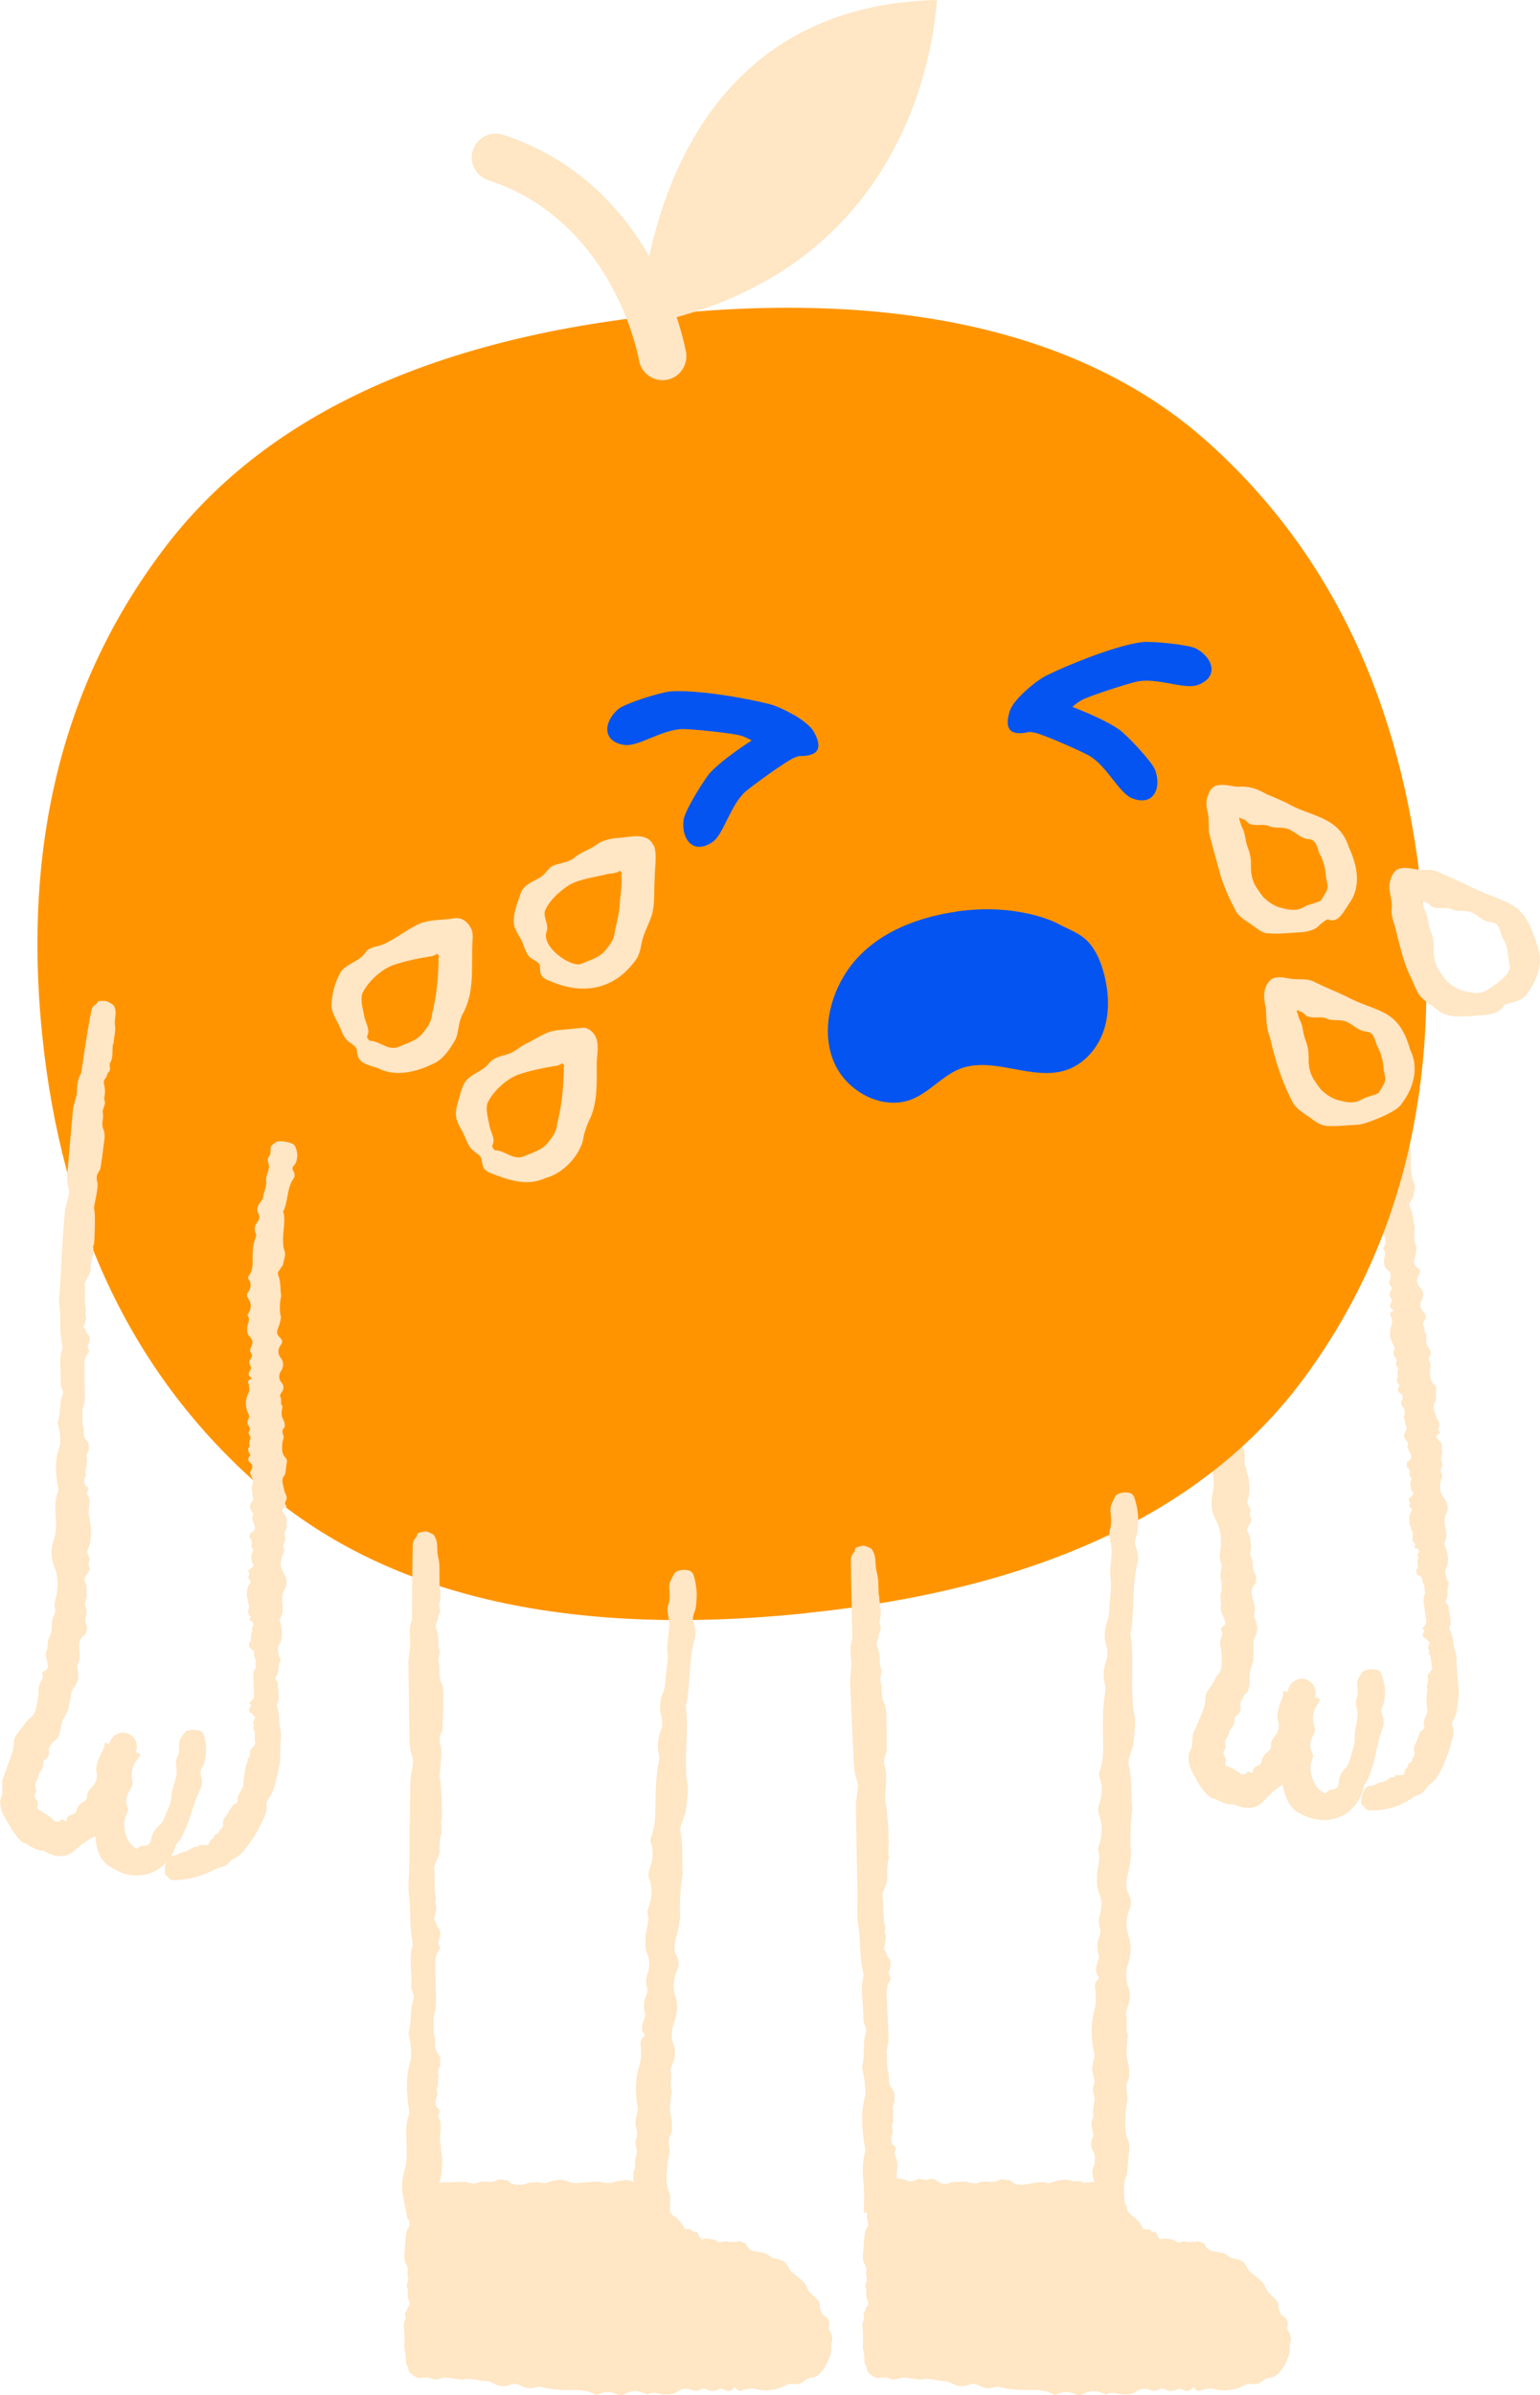 <?xml version="1.0" encoding="UTF-8"?>
<svg id="illuer_blå_bg" xmlns="http://www.w3.org/2000/svg" viewBox="0 0 174.4 271.03">
  <defs>
    <style>
      .cls-1 {
        fill: #ff9400;
      }

      .cls-2 {
        fill: #0354f0;
      }

      .cls-3 {
        fill: #ffe6c4;
      }
    </style>
  </defs>
  <path class="cls-3" d="M138.58,112.53c-.08.76.22,1.49-.12,2.2-.15.33.23.73-.08,1.07-.19.21-.1.48-.27.71-.22.3-.18.54-.04.91.05.22.12.36.13.81,0,.36-.09.54.08.93.15.34-.23.87-.11,1.23.23.73-.15,1.24.34,2.04.27.7.1,1.37.13,1.96-.02.76-.05,1.52-.1,2.28-.01.18-.11.36-.2.53-.19.37-.14.71,0,1.09.26.7-.2,2.77-.05,3.08.19.43.41,3.67.36,3.94-.04.18-.14.34.01.47-.16.29.15.7-.06.95-.08.59-.13.8-.06,1.5.06.66-.75,1.41-.43,2.01.07,1.32.17,2.14.28,2.33.19.33-.11.5.09.83.26.45-.26,1.4-.02,1.5.25.11.18.4.4.57.46.35.4.87.19,1.37-.11.26.34.5.18.73-.3.41-.41.85-.36,1.34l.35,3.13c.07.66.17,1.34-.08,1.98.14,1,.11,1.49.24,1.89.31.47,0,.99.4,1.41.56.57.46.44.52,1.36-.14.18-.27.71-.05.85-.1.49.03.92,0,.96-.33.79.26.59-.14,1.41.08.42.01.66.39.82.19.08.23.26.13.47-.1.2-.03.35.09.53.53.71-.04,1.7.44,2.44-.05.47.25.91.27,1.38.03.76.16,1.51-.15,2.26-.08.2.08.57.23.78.26.37-.13.74.1,1.09.27.41-.07.7-.23,1.02-.12.26-.23.5-.03.79.28.41.22.91.31,1.37.09.48-.25.97.02,1.38.37.54,0,1.31.44,1.85.3.37,0,.66.12,1.05-.51.43-.57.96-.43,1.57.15.64.44,1.26.21,1.98-.07.22.15.55.22.83.07.28.15.58.14.87-.02.6-.52,1.09-.44,1.71.08.58-.05,1.01,0,1.6.04.4-.33,1.11-.38,1.51-.1.46-.03.92-.05,1.36-.06.45-.14.88-.58,1.22-.2.42-.55.88-.46,1.23.09.5-.06.87-.46,1.15-.07.05-.18.12-.18.19-.04.54-.07,1.04-.56,1.39-.07.42-.22.78-.46,1.12-.25.35.16.81-.12,1.13-.1.13-.14.27-.14.41.02.13.08.26.15.38.06.13.11.23.13.33.02.1-.03.22-.04.31-.04.14-.09.33.03.38.32.17.49.18.77.32.1.08.3.16.47.28.18.13.29.17.46.35.11.06.22.06.34.06.11-.05.2-.13.32-.15.1-.33.28-.17.58-.04.16.08.17-.06.12-.27.06-.28.25-.45.48-.51.22-.1.45-.2.48-.36.05-.22.1-.47.21-.67.11-.2.26-.38.5-.55.19-.13.42-.39.39-.61-.05-.49.13-.79.42-1.16.4-.48.59-1.09.37-1.75-.18-.53,0-1.05.11-1.57.14-.61.57-1.16.47-1.83l4.09.85c.01.06.02.12.04.18.02.07-.03.18-.08.25-.62.83-.86,1.79-.48,2.81.08.22.03.56-.09.77-.42.73-.57,1.5-.16,2.25.08.14.1.35.03.49-.52,1.13-.11,2.34.29,3,.15.28.31.43.43.55.13.11.25.22.48.35.12.05.27.13.37.01.25-.3.31-.29.83-.37.32-.06.54-.36.55-.74.01-.64.26-1.13.75-1.66.23-.24.42-.57.49-.9.19-.85.63-1.69.57-2.61-.06-.93.37-1.78.32-2.72-.03-.55-.33-1.08-.11-1.63.22-.55.12-1.08.07-1.63-.05-.49.28-.88.51-1.29.25-.44,1.64-.57,2.01-.19.02.02.23.24.18.3.11.18.49,1.26.43,2.15-.03.49-.01.98-.24,1.43-.19.37-.21.72-.05,1.11.2.46.22.99.04,1.44-.59,1.49-.73,3.06-1.22,4.6-.15.48-.34.95-.57,1.41-.08.18-.28.33-.31.5-.19,1.02-.71,2.05-1.65,2.87-.95.85-2.46,1.19-3.69.97-.78-.11-1.28-.36-2.02-.73-.62-.32-1.03-.83-1.3-1.4-.29-.57-.45-1.21-.59-1.95.07-.43.07-.87.17-1.27.07-.32.08-.6-.03-.9-.48-1.38-.29-2.83-.3-4.22.4-1.62.8-3.81.76-4.06l.04-.12.05-.15c.25-.83,1.12-1.3,1.95-1.05.79.24,1.26,1.05,1.08,1.84-.1.45-.24.89-.4,1.32-.14.37-.32.72-.48,1.08-.19.48-.24.96-.09,1.45.17.51.05,1-.3,1.41-.65.71-.97,1.48-1.05,2.47-.05.99-.65,1.83-1.51,2.43-.83.49-1.38,1.11-2.16,1.9-.55.61-1.54.77-2.36.55-.41-.05-.8-.37-1.1-.32-.37.05-.82-.13-1.23-.28-.41-.15-.75-.41-.85-.38-.2.04-.51-.22-.67-.4-.5-.47-.86-1-1.18-1.59-.15-.31-.37-.6-.5-.9-.15-.3-.31-.63-.36-.94-.12-.52-.15-1.13.04-1.49.47-.78.11-1.58.47-2.28.29-.57.53-1.17.77-1.74.29-.67.53-1.33.52-2.07-.01-.41.25-.77.5-1.1.19-.25.29-.47.45-.71.14-.28.27-.59.36-.65.67-.59.52-1.6.52-2.46,0-.44-.16-.87-.16-1.31,0-.34.22-.68.25-1.03.02-.24-.34-.53-.03-.72.39-.24.42-.47.27-.89-.18-.49-.56-.93-.4-1.55.1-.42-.15-.85-.02-1.33.14-.52.14-1.13,0-1.65-.18-.66.25-1.28,0-1.89-.24-.62-.05-1.13,0-1.69.08-1.06-.02-2.09-.54-3.06-.52-.96-.63-2.01-.38-3.06.18-.77.14-1.5.02-2.27-.16-1.03-.38-2.08-.07-3.13.09-.31-.05-.55-.12-.82-.35-1.4-.59-2.79-.21-4.24.11-.44.01-.95-.07-1.42-.08-.46-.26-.91-.4-1.37.33-1.02-.08-2.1.26-3.12.07-.21.06-.35-.03-.54-.13-.25-.3-.52-.31-.78-.03-1.33-.54-2.65-.17-3.99-.13-.55-.3-1.09-.39-1.64-.15-.95-.16-1.92-.39-2.85-.14-.57-.17-1.09-.17-1.66,0-1.53-.13-3.07-.19-4.62-.05-1.55-.11-3.09-.1-4.63,0-.48.09-.96.18-1.43.08-.39.14-.78-.01-1.14-.31-.73-.33-1.5-.33-2.27l-.05-6.66c0-.77.32-1.48.25-2.27-.05-.63-.04-1.33.28-1.95.09-1.83.19-3.65.32-5.48.04-.58.09-1.15.15-1.73.03-.3.2-.55.44-.7.26-.25-.17-.44,1.02-.49.14-.05.91.3.99.42.54.78.15,1.34.37,2.25.15.63,0,1.41.02,2.08Z"/>
  <path class="cls-3" d="M156.8,201.56c.39-.07.55-.53,1-.42.22.04.15-.42.46-.27.19.08.25-.06.44-.01.24.05.31-.08.35-.32.05-.12.04-.22.2-.4.11-.15.23-.18.22-.45-.02-.24.46-.22.45-.46-.02-.46.44-.52.21-1.11-.11-.46.17-.71.26-1.01.18-.35.28-.76.45-1.13.04-.09.16-.15.27-.22.24-.14.25-.34.15-.58-.19-.44.53-1.47.4-1.68-.15-.25-.11-1.81-.05-2.07v.26c-.01-.15,0-.18,0-.2.04-.11.14-.21-.02-.28.15-.19-.15-.41.05-.57.08-.36.12-.49.05-.9-.07-.39.76-.88.44-1.22-.06-.79-.15-1.27-.26-1.38-.19-.19.12-.3-.07-.49-.26-.26.28-.85.04-.9-.25-.05-.18-.23-.39-.32-.45-.19-.38-.5-.16-.81.12-.16-.33-.29-.16-.43.3-.25.43-.52.39-.81l-.26-1.85c-.05-.39-.13-.79.14-1.18-.11-.59-.06-.89-.18-1.12-.29-.27.04-.59-.35-.83-.53-.32-.44-.25-.47-.79.15-.11.3-.43.08-.51.12-.3,0-.55.03-.58.36-.48-.24-.34.19-.85-.06-.25.01-.39-.36-.48-.19-.04-.22-.15-.11-.28.1-.12.05-.21-.07-.31-.49-.41.11-1.02-.34-1.44.07-.28-.21-.54-.21-.82,0-.45-.09-.9.25-1.35.09-.12-.05-.34-.19-.46-.24-.21.17-.45-.05-.65-.25-.24.1-.42.27-.62.14-.16.25-.31.07-.48-.26-.24-.18-.54-.24-.81-.07-.28.3-.59.05-.83-.34-.33.08-.77-.35-1.07-.28-.2.02-.38-.1-.6.51-.27.57-.59.42-.94-.16-.37-.47-.7-.27-1.13.06-.13-.18-.3-.27-.46-.08-.16-.19-.31-.2-.48-.03-.34.42-.67.26-1.01-.14-.32-.1-.56-.24-.88-.1-.21.09-.64.07-.86-.06-.5-.73-.86-.25-1.36-.02-.22.08-.47-.2-.64-.35-.22-.42-.47-.21-.77.04-.05.09-.13.06-.17-.24-.3-.44-.61-.16-.97-.1-.27-.12-.53-.01-.82.11-.28-.41-.5-.22-.8.15-.24.04-.44-.14-.64-.18-.2-.17-.42-.1-.66.05-.16.13-.36.04-.5-.51-.79-.64-1.61-.29-2.48.13-.33-.02-.61-.08-.95-.23-.25-.1-.44.21-.6.16-.08.04-.16-.17-.23-.44-.42.2-.84.04-1.06-.23-.3-.36-.62-.12-.98.1-.15.16-.38.04-.49-.26-.26-.25-.5-.13-.8.17-.4.14-.79-.29-1.12-.35-.27-.34-.62-.37-.96-.04-.44.32-.91-.08-1.32-.04-.04-.03-.12,0-.17.18-.32.26-.63.23-.93-.03-.37-.16-.63-.44-.95-.12-.13-.12-.36-.03-.51.31-.53.39-1.01-.05-1.51-.08-.09-.1-.24-.04-.34.52-.79.27-1.6.23-2.4-.03-.64-.04-1.27.13-1.9.05-.17.11-.33,0-.5-.27-.46-.21-.91.08-1.35.19-.28.19-.56.02-.84-.29-.47-.24-.9.07-1.34.14-.2.25-.44.25-.66,0-.57.3-1.13.16-1.71-.15-.59.22-1.13.15-1.7-.04-.34-.35-.7-.13-1.02.22-.32.14-.66.11-1.01-.03-.31.32-.52.57-.74.27-.24,1.66-.15,2.01.11.02.02.22.16.17.19.1.12.42.78.35,1.28-.04.28-.02.56-.25.8-.18.2-.2.41-.02.64.21.27.25.57.11.83-.49.84-.44,1.75-.55,2.64-.04.28-.09.55-.14.83-.02.11-.15.22-.11.31.41,1.12.13,2.25.31,3.37.05.33.04.55.22.88.29.53.06.97,0,1.73-.17.2-.23.43-.38.63-.12.17-.13.33-.04.49.42.75.35,1.55.57,2.31-.04.23-.06.48-.07.73,0,.11,0,.23,0,.34.01.12.02.24.04.35.06.45.15.79.21.85.01.28-.04.57-.09.85-.04.23-.14.45-.18.68-.06.29.05.56.36.78.32.23.39.49.21.79-.32.52-.31,1.01.12,1.47.42.46.43.95.16,1.48-.23.46-.18.9.24,1.3.31.29.27.64.1.98-.08.16-.24.38-.15.49.22.27.12.9.26.96.13.06.11.22.1.31-.02.28-.03.52.01.79.04.27.3.52.39.79.07.21.15.48,0,.67-.36.43.19.75.08,1.15-.09.33-.08.68-.05,1.02.03.4.13.78.52,1.11.21.18.18.42.15.65-.03.26,0,1.1-.09,1.24-.42.57-.03,1.14.11,1.69.07.27.31.52.36.8.04.21-.12.45-.12.67,0,.15.38.29.09.44-.37.19-.39.33-.2.57.22.28.61.53.47.92-.09.26.18.51.05.81-.13.33-.13.7-.01,1.01.16.4-.29.8-.07,1.16.21.35,0,.67-.08,1-.13.63-.08,1.25.39,1.81.47.56.54,1.18.24,1.82-.21.46-.21.9-.12,1.36.12.61.29,1.23-.06,1.87-.1.19.03.33.09.49.3.82.48,1.65.05,2.52-.13.26-.05.57.02.84s.23.53.36.8c-.36.62.01,1.25-.36,1.87-.07.13-.08.21.02.32.13.14.28.3.28.46,0,.79.47,1.55.07,2.37.12.32.28.64.35.96.13.56.12,1.14.33,1.68.13.33.15.64.15.98-.01.91.11,1.81.18,2.72l.07.84v.18s0,.14,0,.14c-.08.67-.15,1.33-.25,1.99-.04.3-.18.58-.34.86-.13.23-.24.46-.13.71.2.53.14,1.02-.02,1.51-.21.71-.36,1.43-.68,2.15-.15.36-.27.72-.45,1.08l-.58,1.07c-.28.5-.89.72-1.19,1.24-.29.39-.7.79-1.25.86-1.12.86-2.52,1.43-3.94,1.61-.45.05-.9.07-1.36.03-.24-.02-.44-.19-.54-.43-.18-.26-.39.15-.29-1.03,0-.14.36-.88.41-.96.46-.55.73-.18,1.2-.51.29-.21.69-.19.99-.34Z"/>
  <path class="cls-1" d="M91.22,182.56c-27.13,2.79-47.77-2.03-61.89-14.47-14.17-12.41-22.34-29.41-24.55-50.96-2.21-21.55,2.33-39.83,13.68-54.89,11.32-15.06,30.29-23.94,56.87-26.67,26.58-2.73,47.61,2.04,61.5,14.51,13.88,12.44,21.94,29.45,24.16,51,2.21,21.55-2.23,39.82-13.29,54.84-11.06,15-29.89,23.9-56.45,26.62"/>
  <path class="cls-3" d="M73.53,28.98c2.68-12.43,10.67-28.48,32.58-28.98-.69,8.76-5.35,29.3-29.48,35.89.4,1.2.7,2.31.92,3.28l.13.62.02.14c.21,1.41-.73,2.76-2.14,3.04-1.42.28-2.8-.6-3.15-1.98l-.03-.14-.11-.54c-1.27-5.68-5.67-15.95-16.44-19.74l-.54-.18-.13-.05c-1.33-.51-2.05-1.98-1.6-3.36.45-1.37,1.89-2.14,3.27-1.77l.13.04.66.22c7.81,2.75,12.8,8.17,15.89,13.5Z"/>
  <g>
    <path class="cls-2" d="M92.3,85.16c-.4.31-1.07.41-1.82.39-.72-.02-1.51-.15-2.22-.3-1.4-.3-2.2-.93-3.14-1.46-.34-.19-.7-.37-1.1-.51-.88-.31-5.58-.78-6.66-.78-2.34,0-5.05,2.02-6.63,1.8-2.58-.36-2.38-2.63-.71-4.06h0c.75-.64,4.78-1.89,5.83-1.99,2.85-.26,8.56.73,11.34,1.44.69.18,1.77.66,2.76,1.25.97.58,1.86,1.27,2.2,1.87.7,1.25.63,1.97.14,2.36Z"/>
    <path class="cls-2" d="M92.3,85.16c-.61.12-1.2.2-1.82.39-.18.06-.37.12-.55.2-.86.35-4.7,3.12-5.51,3.83-1.75,1.55-2.45,4.86-3.77,5.73-2.17,1.45-3.53-.39-3.23-2.57h0c.13-.98,2.33-4.58,3.05-5.35,1.01-1.07,2.8-2.39,4.65-3.6,1.76-1.15,3.56-2.19,4.8-2.84.01,0,.02,0,.03-.02.97.58,1.86,1.27,2.2,1.87.7,1.25.63,1.97.14,2.36Z"/>
  </g>
  <g>
    <path class="cls-2" d="M114.7,82.82c.45.22,1.13.18,1.86,0,.7-.17,1.45-.46,2.11-.75,1.31-.58,1.96-1.37,2.77-2.08.29-.26.6-.5.97-.72.79-.48,5.3-1.92,6.35-2.14,2.28-.49,5.36.93,6.86.39,2.45-.88,1.78-3.07-.15-4.12h0c-.87-.47-5.07-.86-6.12-.74-2.84.34-8.22,2.49-10.8,3.76-.64.31-1.6,1.01-2.44,1.79-.83.77-1.56,1.62-1.76,2.28-.42,1.37-.21,2.05.35,2.33Z"/>
    <path class="cls-2" d="M114.7,82.82c.62,0,1.21-.05,1.86,0,.19.02.38.04.58.08.92.16,5.24,2.08,6.18,2.6,2.03,1.15,3.4,4.25,4.88,4.83,2.42.96,3.37-1.11,2.62-3.18h0c-.33-.93-3.22-4-4.09-4.6-1.21-.84-3.24-1.76-5.29-2.56-1.96-.76-3.94-1.41-5.28-1.78-.01,0-.02,0-.04,0-.83.77-1.56,1.62-1.76,2.28-.42,1.37-.21,2.05.35,2.33Z"/>
  </g>
  <path class="cls-3" d="M49.77,178.77c-.04.91.29,1.76-.01,2.63-.14.4.26.85-.03,1.27-.18.26-.09.58-.24.85-.21.36-.16.65,0,1.08.05.26.14.42.15.96.01.43-.07.65.11,1.11.16.4-.2,1.04-.08,1.47.24.87-.12,1.48.38,2.42.27.83.11,1.64.15,2.34-.01.91-.04,1.81-.09,2.72-.01.21-.11.43-.2.63-.19.44-.15.85,0,1.3.26.84-.24,3.3-.1,3.68.19.52.3,4.39.22,4.72-.05.21-.16.4,0,.57-.17.34.11.85-.11,1.13-.11.7-.17.95-.14,1.78.03.79-.84,1.62-.56,2.36-.02,1.57.02,2.55.11,2.78.17.4-.15.58.02.99.23.55-.36,1.64-.13,1.78.25.15.15.49.35.71.42.46.33,1.06.08,1.64-.13.3.3.63.12.88-.33.45-.48.97-.47,1.55l.07,3.74c0,.79.04,1.6-.26,2.33.05,1.19-.03,1.77.07,2.26.27.59-.1,1.17.27,1.71.5.74.41.58.38,1.66-.16.2-.34.81-.14.99-.15.57-.06,1.09-.08,1.14-.41.89.2.72-.28,1.65.04.51-.05.78.31,1.02.18.12.21.33.08.57-.12.23-.07.41.04.63.45.9-.21,2.01.19,2.93-.1.55.15,1.11.13,1.66-.04.9,0,1.8-.39,2.65-.1.22.02.68.14.95.1.2.06.4.02.58l-1.95-1.97c.24.06.47.14.72.03.51-.24.82.13,1.18.32.29.15.57.28.94.11.52-.24,1.1-.14,1.65-.18.58-.04,1.12.34,1.64.11.72-.32,1.51.14,2.19-.27.45-.27.76.05,1.22-.05.46.54,1.08.63,1.79.51.76-.13,1.47-.4,2.29-.16.26.07.63-.15.96-.22.32-.07.66-.15.98-.15.68,0,1.26.48,1.96.36.65-.11,1.14-.04,1.79-.15.44-.08,1.25.16,1.71.15,1.01,0,1.84-.65,2.75-.12.44,0,.92.12,1.31-.14.23-.15.46-.24.7-.27l-2.08,1.97c-.02-.28.04-.57.18-.86.05-.1.12-.23.1-.31-.17-.66-.31-1.3.05-1.95-.05-.56,0-1.09.16-1.64.16-.53-.3-1.08-.05-1.64.19-.45.13-.86,0-1.3-.13-.44-.08-.88.04-1.32.09-.31.2-.68.15-.97-.34-1.69-.29-3.32.24-4.98.2-.62.11-1.22.12-1.89-.17-.55,0-.89.33-1.15.17-.13.07-.3-.12-.49-.35-.92.38-1.62.26-2.08-.16-.65-.23-1.31.09-1.97.13-.27.23-.71.14-.96-.21-.57-.14-1.04.04-1.61.25-.75.3-1.53-.05-2.29-.28-.61-.2-1.31-.16-1.99.06-.88.5-1.72.2-2.64-.03-.09,0-.24.04-.33.48-1.19.6-2.37.14-3.61-.1-.27-.06-.71.05-.99.38-.98.53-1.93.17-2.94-.07-.19-.07-.48,0-.66.62-1.5.48-3.11.52-4.67.04-1.25.1-2.49.33-3.71.06-.33.14-.64.05-.98-.22-.9-.13-1.79.2-2.65.21-.54.24-1.11.08-1.65-.26-.91-.18-1.76.16-2.63.16-.4.28-.87.29-1.3.03-1.13.37-2.24.24-3.36-.13-1.14.26-2.23.2-3.36-.04-.66-.34-1.32-.11-1.98.23-.67.15-1.31.11-1.98-.03-.59.32-1.06.57-1.54.27-.52,1.67-.6,2.02-.15.02.03.22.29.17.35.1.22.42,1.49.34,2.52-.04.57-.03,1.14-.26,1.66-.19.43-.21.85-.04,1.29.21.53.24,1.13.09,1.66-.52,1.75-.52,3.57-.68,5.37-.05.56-.12,1.12-.2,1.67-.03.22-.16.44-.14.64.34,2.25-.05,4.52.03,6.78.02.68-.01,1.11.13,1.78.23,1.09-.04,1.98-.19,3.49-.19.39-.28.84-.46,1.25-.14.32-.17.64-.1.98.32,1.55.13,3.15.23,4.73-.32,1.85-.36,4.43-.26,4.66-.05.56-.16,1.11-.27,1.66-.09.44-.23.86-.32,1.3-.12.57-.07,1.13.19,1.63.26.52.28,1.06.04,1.61-.43.96-.51,1.92-.19,2.93.32,1,.22,1.98-.15,2.96-.32.86-.36,1.74-.03,2.63.24.65.13,1.32-.11,1.97-.11.31-.31.69-.25.94.16.58-.07,1.81.05,1.96.12.14.06.46.03.64-.08.55-.14,1.03-.15,1.57-.02.55.19,1.1.22,1.66.02.44.04.99-.15,1.32-.44.77.03,1.54-.17,2.3-.16.64-.22,1.33-.26,2-.06.79-.04,1.57.28,2.31.08.18.1.38.1.59l-.03,2.04-2.22.09c-.24,0-.5-.02-.74-.05-.51-.06-2.19-.1-2.44-.21-1.06-.48-2.27-.14-3.39-.05-.56.05-1.1.25-1.65.28-.43.02-.87-.17-1.32-.19-.3-.01-.65.35-.9.05-.31-.38-.59-.42-1.1-.26-.6.19-1.15.56-1.91.38-.51-.12-1.05.12-1.63-.03-.63-.16-1.37-.2-2.01-.1-.82.13-1.55-.35-2.3-.16-.72.18-1.32-.06-1.98-.16-1.24-.18-2.47-.18-3.67.25-.24.09-.49.16-.74.21l-1.69.36-.53-2.61c-.19-.96-.14-1.95.14-2.91.26-.88.3-1.75.26-2.67-.05-1.24-.17-2.5.25-3.7.12-.35,0-.65-.04-.98-.21-1.69-.31-3.36.2-5.02.16-.5.1-1.12.07-1.68-.04-.56-.18-1.1-.27-1.66.42-1.17.12-2.49.54-3.65.09-.24.1-.41.01-.64-.11-.3-.25-.64-.23-.95.08-1.57-.31-3.17.17-4.72-.09-.66-.21-1.31-.25-1.97-.07-1.13,0-2.28-.16-3.39-.09-.68-.09-1.29-.05-1.97.11-1.81.08-3.62.1-5.44l.08-5.44c.01-.56.11-1.12.21-1.67.08-.45.15-.92,0-1.34-.3-.86-.3-1.76-.31-2.67l-.12-7.82c-.02-.9.28-1.75.19-2.68-.07-.74-.09-1.57.21-2.3l.05-6.46.04-2.04c.01-.36.16-.66.39-.85.24-.31-.2-.5.98-.67.14-.07.93.27,1.02.4.6.88.24,1.58.52,2.64.19.73.08,1.68.13,2.46Z"/>
  <g>
    <path class="cls-3" d="M46.61,268.23l1.24-19.67h25.78s-.78,6.11,9.36,6.84c7.54,1.6,9.89,8.52,9.06,11.14s-24.05,2.17-24.05,2.17l-21.79-1.51"/>
    <path class="cls-3" d="M45.8,264.33c.07-.64-.24-1.24.1-1.83.15-.27-.23-.61.07-.89.19-.17.1-.4.27-.58.22-.24.18-.44.04-.75-.05-.18-.12-.3-.12-.68,0-.3.09-.45-.07-.78-.14-.29.24-.72.13-1.02-.22-.62.17-1.03-.3-1.71-.25-.59-.06-1.15-.07-1.64.04-.63.1-1.27.18-1.9.02-.15.13-.29.22-.43.2-.29.17-.58.05-.91-.23-.6.34-2.29.22-2.56,0-.02-.02-.04-.02-.16v-.72s1.36-.55,1.36-.55c.45-.18,2.92-.32,3.13-.26.15.04.28.15.4,0,.24.16.59-.12.79.1.49.1.67.16,1.25.12.55-.04,1.14.82,1.66.53,1.1,0,1.79-.05,1.94-.15.28-.17.41.14.69-.03.39-.24,1.15.34,1.24.11.1-.25.34-.16.49-.36.32-.43.74-.34,1.14-.1.21.13.44-.31.62-.13.32.32.68.47,1.09.45l2.61-.12c.55-.02,1.12-.06,1.63.23.83-.06,1.24,0,1.58-.09.41-.27.82.08,1.19-.29.51-.51.4-.42,1.16-.4.14.16.57.33.7.12.4.14.76.05.8.07.63.4.5-.21,1.16.26.22-.03.38,0,.5-.07l1.36,1.54s.11.06.25.08c.18.04.21.12.09.23-.1.11-.05.2.08.28.26.16.27.37.3.61.03.23.09.48.38.55.05.27.42.32.57.51.27.33.62.55.81,1.11.06.15.34.17.53.13.31-.07.36.38.67.3.35-.1.38.31.54.54.12.19.26.37.52.27.36-.13.7.03,1.05.06.36.02.64.49,1.01.29.46-.24.89.17,1.33-.04l.24.03s.09-.02.14-.04c.4-.17.58.2.95.2.21.59.61.85,1.17.94.6.07,1.23.12,1.69.61.15.14.5.13.76.21.26.08.53.16.75.31.44.36.51.99.99,1.29.44.29.69.59,1.1.92.3.22.53.87.72,1.17.24.32.57.54.83.82.27.26.47.57.37,1.02.16.33.19.72.54.93.46.26.62.7.51,1.22-.02.09-.05.22-.01.28.15.25.29.52.36.8.06.29.04.61-.11.91.07.53.03,1.08-.27,1.67-.03.05-.18.46-.36.77-.21.37-.32.48-.48.68-.08.09-.16.18-.25.26-.08.07-.13.11-.21.16-.14.09-.3.17-.48.2-.49.02-.81.23-1.11.47-.32.27-.66.3-1.04.29-.26-.02-.55-.06-.76.05-1.17.64-2.38.82-3.63.49-.47-.12-.88.03-1.36.1-.37.23-.63.1-.85-.21-.11-.16-.22-.04-.34.17-.62.44-1.18-.22-1.49-.06-.44.22-.9.34-1.39.08-.2-.11-.52-.17-.68-.06-.39.25-.73.22-1.13.08-.55-.19-1.1-.18-1.61.22-.42.33-.91.29-1.39.3-.62,0-1.24-.39-1.87-.03-.06.04-.17.02-.24-.02-.86-.41-1.69-.46-2.54.06-.19.11-.5.1-.7,0-.73-.33-1.32-.43-2.15-.03-.13.07-.34.07-.46,0-1.05-.61-2.18-.45-3.27-.48-.88-.03-1.74-.08-2.6-.3-.23-.06-.45-.13-.69-.04-.64.23-1.25.15-1.85-.18-.38-.2-.78-.23-1.16-.07-.64.27-1.24.19-1.84-.14-.28-.16-.6-.27-.91-.28-.79-.02-1.56-.35-2.35-.21-.8.14-1.56-.24-2.35-.18-.47.04-.93.35-1.4.13-.46-.22-.92-.13-1.39-.1-.42.03-.74-.31-1.06-.55-.36-.27-.37-1.66-.04-2.02.02-.02.21-.22.25-.17.16-.1,1.05-.43,1.77-.36.39.04.79.02,1.15.25.3.19.59.2.9.03.38-.21.79-.25,1.16-.1,1.21.5,2.49.49,3.74.64.39.05.78.11,1.17.18.15.03.31.16.44.13,1.58-.35,3.16.01,4.74-.08.47-.03.78,0,1.24-.14.77-.24,1.38.03,2.44.16.27.19.59.28.87.45.23.13.45.17.68.09.27-.08.55-.13.82-.17l.21-.02s.05,0,.07-.01h.1s.41-.05.41-.05c.55-.04,1.1-.06,1.65-.15,1.3.22,3.09.11,3.25,0,.39.01.78.09,1.17.16.31.06.61.17.92.23.4.08.79,0,1.12-.3.35-.3.72-.36,1.11-.16.69.35,1.37.36,2.04-.04.67-.4,1.34-.39,2.05-.11.62.24,1.23.2,1.8-.22.42-.31.88-.27,1.35-.11.22.07.5.23.67.13.37-.22,1.22-.16,1.3-.3.07-.14.29-.12.41-.12.37,0,.69-.02,1.04-.09.35-.08.65-.37.95-.51.26-.1.51-.24.75-.13.23.12.44.02.45-.07.07-.06-.03-.07-.08-.04-.01,0-.02.02-.03.03-.04.04-.09.08-.12.14-.07.08-.12.29-.1.31.15-.13.23-.43.21-.78,0-.2-.03-.4-.13-.6-.08-.19-.23-.37-.46-.52-.23-.15-.25-.41-.3-.66-.01-.29-.39-1.15-.38-1.33.13-.79-.6-1.21-1.09-1.62-.23-.23-.63-.27-.86-.48-.18-.17-.27-.44-.45-.63-.13-.12-.49.04-.44-.27.07-.41-.06-.54-.4-.56-.39-.05-.86.18-1.16-.19-.21-.25-.61-.1-.86-.37-.27-.31-.71-.42-1.1-.44-.11,0-.21-.03-.31-.08l.28.04c-.46-.11-.86-.42-1.32-.32-.57.14-1-.21-1.47-.4-.45-.18-.9-.32-1.37-.44-.47-.11-.96-.13-1.5-.15-.54,0-1.07-.1-1.55-.38-.49-.24-.91-.65-1.23-1.13-.46-.7-.96-1.29-1.49-1.97-.7-.91-1.24-2.12-.95-3.3.09-.36-.05-.57-.05-1.05h0c-.37-.43,3.26,3.7,1.72,1.95h0s0,0,0,0h0s-.01,0-.01,0h-.03s-.06.02-.06.02l-.11.02-.22.04-.44.06c-.29.04-.59.06-.88.06-.59,0-1.17-.1-1.75-.34-.35-.15-.78-.09-1.17-.04-.39.04-.77.19-1.16.29-.82-.41-1.74-.09-2.56-.5-.17-.08-.29-.09-.45,0-.21.11-.45.26-.66.25-1.1-.06-2.22.35-3.31-.11-.46.1-.92.23-1.38.28-.79.08-1.6.04-2.37.2-.47.1-.9.1-1.38.07-1.26-.08-2.54-.03-3.8-.03-1.27,0-2.54.02-3.8,0h-.24s1.97-1.86,1.97-1.86c-.05.31-.14.62-.24.92-.1.31-.18.64-.04.93.28.62.25,1.25.23,1.88-.06,1.82-.11,3.65-.13,5.47,0,.63-.33,1.21-.27,1.86.05.52.04,1.1-.28,1.6l-.26,4.51c-.03.47-.06.95-.1,1.42-.02.25-.18.45-.42.58-.25.21.19.36-1,.42-.14.04-.92-.24-1-.33-.57-.65-.19-1.11-.43-1.88-.17-.52-.03-1.18-.06-1.73Z"/>
  </g>
  <path class="cls-3" d="M99.57,180.57c-.01.95.35,1.82.07,2.73-.13.42.29.88,0,1.32-.17.28-.07.6-.22.9-.19.38-.14.68.03,1.12.06.27.15.43.18,1,.02.44-.05.67.14,1.15.17.42-.17,1.09-.04,1.53.27.89-.07,1.55.45,2.51.3.85.16,1.7.22,2.43.02.94.02,1.89,0,2.83,0,.22-.1.45-.18.66-.17.46-.12.89.03,1.35.28.87-.13,3.44.02,3.83.21.53.43,4.56.37,4.9-.04.22-.14.43.01.59-.15.36.14.88-.08,1.18-.09.73-.14,1-.09,1.86.05.82-.79,1.71-.48,2.47.03,1.64.1,2.66.2,2.89.18.42-.13.61.05,1.03.25.57-.31,1.71-.08,1.85.25.15.17.51.37.73.44.46.37,1.1.13,1.7-.12.31.32.65.15.91-.31.48-.45,1.02-.42,1.63l.19,3.89c.03.82.1,1.66-.19,2.43.08,1.24.03,1.84.14,2.35.28.61-.06,1.22.32,1.77.52.75.43.59.44,1.72-.15.21-.31.85-.1,1.04-.13.6-.03,1.14-.05,1.19-.38.94.22.74-.22,1.72.05.53-.03.81.34,1.05.19.12.22.33.1.59-.11.24-.06.43.06.66.48.92-.15,2.09.28,3.04-.06.47.1.93.16,1.4l-2.11-2.07c.11-.01.22-.02.32-.01.94.03,1.87-.02,2.76.36.23.1.71-.02.99-.16.48-.22.9.2,1.35,0,.53-.24.85.13,1.23.32.3.15.59.28.97.11.54-.24,1.14-.14,1.72-.18.6-.04,1.17.34,1.7.11.75-.32,1.57.14,2.28-.27.46-.27.79.05,1.27-.05.48.54,1.13.63,1.87.51.79-.13,1.53-.4,2.39-.16.27.07.66-.15,1-.22.34-.07.68-.15,1.02-.15.71,0,1.31.48,2.04.36.68-.11,1.18-.04,1.86-.15.26-.04.64.01,1,.07l-1.63,1.59c.05-.3.1-.57.1-.78.02-1.05-.6-1.93-.05-2.86.01-.46.15-.95-.11-1.37-.32-.52-.34-1.06-.1-1.64.04-.1.11-.24.09-.33-.19-.68-.35-1.35-.01-2.03-.06-.58-.04-1.13.11-1.71.15-.55-.33-1.11-.1-1.7.18-.47.1-.9-.04-1.35-.15-.45-.11-.91,0-1.38.08-.33.18-.72.12-1.02-.39-1.74-.39-3.45.09-5.19.18-.65.08-1.27.07-1.97-.19-.57-.03-.92.3-1.21.17-.14.06-.31-.13-.51-.38-.95.33-1.7.2-2.18-.18-.67-.26-1.35.03-2.05.12-.29.21-.74.11-1-.22-.59-.17-1.08,0-1.67.22-.79.25-1.6-.12-2.38-.3-.63-.24-1.36-.22-2.07.03-.92.45-1.81.12-2.75-.03-.09-.01-.25.03-.35.45-1.25.53-2.49.04-3.76-.11-.28-.08-.73.02-1.03.35-1.03.48-2.02.08-3.07-.07-.19-.08-.5-.01-.69.58-1.58.38-3.25.38-4.88,0-1.3.02-2.59.22-3.87.05-.35.12-.67.02-1.02-.25-.93-.19-1.85.12-2.76.19-.57.21-1.16.03-1.72-.29-.94-.23-1.83.09-2.74.15-.42.25-.91.25-1.37,0-1.17.3-2.34.14-3.5-.17-1.18.2-2.33.1-3.5-.06-.69-.38-1.36-.17-2.06.21-.7.11-1.37.05-2.06-.05-.62.29-1.11.52-1.62.26-.55,1.65-.68,2.02-.22.02.03.23.29.18.36.11.22.47,1.54.42,2.61-.03.59,0,1.18-.21,1.73-.18.46-.18.89,0,1.34.22.54.28,1.16.13,1.72-.47,1.84-.41,3.73-.52,5.61-.03.58-.09,1.17-.15,1.75-.02.23-.15.47-.12.67.4,2.33.09,4.7.23,7.05.04.7.02,1.16.18,1.85.26,1.13.02,2.06-.09,3.64-.18.41-.26.89-.42,1.31-.13.34-.15.67-.07,1.02.37,1.61.23,3.28.37,4.91-.26,1.94-.23,4.62-.12,4.86-.03.58-.12,1.16-.22,1.74-.07.46-.2.9-.28,1.36-.1.6-.03,1.17.23,1.69.28.53.31,1.1.09,1.67-.4,1.01-.46,2.02-.1,3.06.35,1.03.28,2.05-.06,3.09-.3.9-.31,1.82.04,2.73.26.67.17,1.37-.05,2.06-.1.32-.29.73-.22.99.17.6-.02,1.89.11,2.03.12.14.07.47.05.67-.06.57-.11,1.07-.11,1.64,0,.57.22,1.14.27,1.72.04.46.07,1.03-.11,1.38-.42.82.07,1.6-.1,2.4-.14.67-.18,1.39-.2,2.09-.03.82,0,1.63.35,2.39.18.41.11.91.05,1.38-.07.53-.16,2.28-.28,2.54-.35.75-.31,1.58-.24,2.41l.14,1.54-1.96.23c-.37.04-.75.1-1.11.12-.58.05-1.14.25-1.72.28-.45.02-.91-.17-1.37-.19-.31-.01-.68.35-.94.05-.33-.38-.62-.42-1.14-.26-.63.19-1.2.56-1.99.38-.53-.12-1.09.12-1.7-.03-.65-.16-1.42-.2-2.09-.1-.85.13-1.61-.35-2.39-.16-.75.18-1.38-.06-2.06-.16-1.29-.18-2.57-.18-3.82.25-1.24.42-2.54.44-3.8.1-.55-.15-1.09-.22-1.65-.24l-1.9-.07.04-1.76c0-.37,0-.75-.04-1.14-.09-1.29-.25-2.6.13-3.85.11-.37-.02-.68-.07-1.02-.26-1.75-.42-3.48.04-5.23.14-.53.07-1.17.01-1.75-.06-.58-.21-1.14-.32-1.71.39-1.23.04-2.59.43-3.81.08-.25.08-.43,0-.66-.12-.31-.27-.66-.26-.98.03-1.64-.41-3.29.02-4.92-.11-.68-.25-1.36-.32-2.04-.11-1.17-.08-2.37-.27-3.52-.12-.7-.13-1.34-.11-2.05.05-1.88-.04-3.77-.07-5.66l-.1-5.66c0-.58.08-1.17.16-1.74.07-.47.12-.96-.04-1.39-.33-.89-.36-1.82-.4-2.77l-.37-8.13c-.05-.94.22-1.82.11-2.79-.09-.77-.14-1.63.14-2.4l-.15-6.72-.02-2.12c0-.37.14-.69.37-.9.23-.33-.22-.51.96-.73.14-.08.94.25,1.03.38.62.9.29,1.63.6,2.73.21.76.13,1.74.21,2.56Z"/>
  <g>
    <path class="cls-3" d="M98.54,268.23l1.24-19.67h25.78s-.78,6.11,9.36,6.84c7.54,1.6,9.89,8.52,9.06,11.14-.83,2.62-24.05,2.17-24.05,2.17l-21.79-1.51"/>
    <path class="cls-3" d="M97.73,264.33c.07-.64-.24-1.24.1-1.83.15-.27-.23-.61.07-.89.19-.17.1-.4.27-.58.22-.24.18-.44.04-.75-.05-.18-.12-.3-.12-.68,0-.3.09-.45-.07-.78-.14-.29.24-.72.13-1.02-.22-.62.17-1.03-.3-1.71-.25-.59-.06-1.15-.07-1.64.04-.63.1-1.27.18-1.9.02-.15.13-.29.22-.43.2-.29.17-.58.05-.91-.23-.6.34-2.29.22-2.56,0-.02-.02-.04-.02-.16v-.72s1.36-.55,1.36-.55c.45-.18,2.92-.32,3.13-.26.15.04.28.15.4,0,.24.16.59-.12.79.1.49.1.67.16,1.25.12.55-.04,1.14.82,1.66.53,1.1,0,1.79-.05,1.94-.15.28-.17.41.14.69-.03.39-.24,1.15.34,1.24.11.1-.25.34-.16.49-.36.32-.43.74-.34,1.14-.1.21.13.44-.31.62-.13.32.32.68.47,1.09.45l2.61-.12c.55-.02,1.12-.06,1.63.23.83-.06,1.24,0,1.58-.09.41-.27.82.08,1.19-.29.51-.51.4-.42,1.16-.4.14.16.57.33.7.12.4.14.76.05.8.07.63.4.5-.21,1.16.26.22-.03.38,0,.5-.07l1.36,1.54s.11.06.25.08c.18.04.21.12.09.23-.1.11-.05.2.08.28.26.16.27.37.3.61.03.23.09.48.38.55.05.27.42.32.57.51.27.33.62.55.81,1.11.06.15.34.17.53.13.31-.07.36.38.67.3.35-.1.38.31.54.54.12.19.26.37.52.27.36-.13.7.03,1.05.06.36.02.64.49,1.01.29.46-.24.89.17,1.33-.04l.24.03s.09-.02.14-.04c.4-.17.58.2.95.2.21.59.61.85,1.17.94.6.07,1.22.12,1.69.61.15.14.5.13.76.21.26.08.53.16.75.31.44.36.51.99.99,1.29.44.29.69.59,1.1.92.3.22.53.87.72,1.17.24.32.57.54.83.82.27.26.47.57.37,1.02.16.33.19.72.54.93.46.26.62.7.51,1.22-.02.09-.05.22-.01.28.15.25.29.52.36.8.06.29.04.61-.11.91.07.53.03,1.08-.27,1.67-.03.05-.18.46-.36.77-.21.37-.32.48-.48.68-.08.09-.16.18-.25.26-.08.07-.13.11-.21.16-.14.09-.3.17-.48.2-.49.02-.81.23-1.11.47-.33.27-.66.3-1.04.29-.26-.02-.55-.06-.76.05-1.17.64-2.38.82-3.63.49-.47-.12-.88.03-1.36.1-.37.23-.63.1-.85-.21-.11-.16-.22-.04-.34.17-.62.44-1.18-.22-1.49-.06-.44.22-.9.34-1.39.08-.2-.11-.52-.17-.68-.06-.39.25-.73.22-1.13.08-.55-.19-1.1-.18-1.61.22-.42.33-.91.29-1.39.3-.62,0-1.24-.39-1.87-.03-.06.04-.17.02-.24-.02-.86-.41-1.69-.46-2.54.06-.19.11-.5.1-.7,0-.73-.33-1.32-.43-2.15-.03-.13.07-.34.07-.46,0-1.05-.61-2.18-.45-3.27-.48-.88-.03-1.75-.08-2.6-.3-.23-.06-.45-.13-.69-.04-.64.23-1.25.15-1.85-.18-.38-.2-.78-.23-1.16-.07-.64.27-1.24.19-1.84-.14-.28-.16-.6-.27-.91-.28-.79-.02-1.56-.35-2.35-.21-.8.14-1.56-.24-2.35-.18-.47.04-.93.35-1.4.13-.46-.22-.92-.13-1.39-.1-.42.03-.74-.31-1.06-.55-.36-.27-.37-1.66-.04-2.02.02-.02.21-.22.25-.17.16-.1,1.05-.43,1.77-.36.39.04.79.02,1.15.25.3.19.59.2.9.03.38-.21.79-.25,1.16-.1,1.21.5,2.49.49,3.74.64.39.05.78.11,1.17.18.15.03.31.16.44.13,1.58-.35,3.16.01,4.74-.08.47-.03.78,0,1.24-.14.77-.24,1.38.03,2.44.16.27.19.59.28.87.45.23.13.45.17.68.09.27-.08.55-.13.82-.17l.21-.02s.05,0,.07-.01h.1s.41-.05.41-.05c.55-.04,1.1-.06,1.65-.15,1.3.22,3.09.11,3.25,0,.39.01.78.09,1.17.16.31.06.61.17.92.23.4.08.79,0,1.12-.3.35-.3.72-.36,1.11-.16.69.35,1.37.36,2.04-.04.67-.4,1.34-.39,2.05-.11.62.24,1.23.2,1.8-.22.42-.31.88-.27,1.35-.11.22.07.5.23.67.13.37-.22,1.22-.16,1.3-.3.07-.14.29-.12.41-.12.37,0,.69-.02,1.04-.09.35-.08.65-.37.95-.51.26-.1.51-.24.75-.13.23.12.44.02.45-.07.07-.06-.03-.07-.08-.04-.01,0-.02.02-.03.03-.04.04-.09.08-.12.14-.07.08-.12.29-.1.31.15-.13.23-.43.21-.78,0-.2-.03-.4-.13-.6-.08-.19-.23-.37-.46-.52-.23-.15-.25-.41-.3-.66-.01-.29-.39-1.15-.38-1.33.13-.79-.6-1.21-1.09-1.62-.23-.23-.63-.27-.86-.48-.18-.17-.27-.44-.45-.63-.13-.12-.49.04-.44-.27.07-.41-.06-.54-.4-.56-.39-.05-.86.18-1.16-.19-.21-.25-.61-.1-.86-.37-.27-.31-.71-.42-1.1-.44-.11,0-.21-.03-.31-.08l.28.04c-.46-.11-.86-.42-1.32-.32-.57.14-1-.21-1.47-.4-.45-.18-.9-.32-1.37-.44-.47-.11-.96-.13-1.5-.15-.54,0-1.07-.1-1.55-.38-.49-.24-.91-.65-1.23-1.13-.46-.7-.96-1.29-1.49-1.97-.7-.91-1.24-2.12-.95-3.3.09-.36-.05-.57-.05-1.05h0c-.37-.43,3.26,3.7,1.72,1.95h0s0,0,0,0h0s-.01,0-.01,0h-.03s-.06.02-.06.02l-.11.02-.22.04-.44.06c-.29.04-.59.06-.88.06-.59,0-1.17-.1-1.75-.34-.35-.15-.78-.09-1.17-.04-.39.04-.77.19-1.16.29-.82-.41-1.74-.09-2.56-.5-.17-.08-.29-.09-.45,0-.21.11-.45.26-.66.25-1.1-.06-2.21.35-3.31-.11-.46.1-.92.23-1.38.28-.79.08-1.6.04-2.37.2-.47.1-.9.1-1.38.07-1.26-.08-2.54-.03-3.8-.03-1.27,0-2.54.02-3.8,0h-.24s1.97-1.86,1.97-1.86c-.05.31-.14.62-.24.92-.1.31-.18.64-.04.93.28.62.25,1.25.23,1.88-.06,1.82-.11,3.65-.13,5.47,0,.63-.33,1.21-.27,1.86.05.52.04,1.1-.28,1.6l-.26,4.51c-.03.47-.06.95-.1,1.42-.02.25-.18.45-.42.58-.25.21.19.36-1,.42-.14.04-.92-.24-1-.33-.57-.65-.19-1.11-.43-1.88-.17-.52-.03-1.18-.06-1.73Z"/>
  </g>
  <g>
    <path class="cls-3" d="M12.81,118.08c-.16.75.07,1.5-.33,2.18-.18.31.16.74-.18,1.06-.21.19-.15.47-.34.68-.25.28-.23.52-.13.9.02.22.09.37.05.82-.03.36-.14.53-.01.94.11.36-.31.84-.23,1.22.16.75-.27,1.22.13,2.07.2.72-.04,1.38-.07,1.97-.1.75-.19,1.51-.32,2.26-.03.18-.15.35-.25.51-.22.35-.21.7-.11,1.08.19.73-.47,2.74-.35,3.07.15.45.05,3.69-.03,3.96-.06.18-.18.33-.03.47-.18.28.08.71-.15.94-.13.58-.21.79-.2,1.48,0,.66-.88,1.33-.62,1.96-.06,1.32-.03,2.15.06,2.34.16.34-.16.49,0,.83.22.47-.39,1.37-.16,1.49.24.13.15.42.34.6.42.39.32.9.06,1.38-.13.25.29.54.11.74-.33.38-.49.81-.49,1.3l.04,3.15c0,.66.04,1.35-.27,1.96.04,1.01-.04,1.49.06,1.91.26.5-.1.99.26,1.44.5.63.41.49.38,1.4-.16.17-.34.68-.14.84-.15.48-.06.92-.08.96-.41.75.2.61-.27,1.39.04.43-.05.66.31.86.19.1.21.28.08.48-.12.19-.07.35.04.54.45.76-.2,1.69.2,2.47-.09.46.16.93.13,1.4-.04.76.01,1.52-.37,2.23-.1.19.02.57.15.8.22.39-.2.73,0,1.1.23.43-.14.69-.32.99-.15.24-.28.48-.11.79.24.44.13.93.17,1.4.04.48-.34.94-.12,1.38.04.08.07.15.09.23v.15c.07.59-.3,1.13,0,1.69.22.42-.13.65-.09,1.05-.59.32-.75.83-.73,1.46.03.66.18,1.32-.18,1.98-.11.2.04.56.06.86.01.29.03.59-.03.88-.13.59-.73.97-.76,1.59-.05.59-.23.98-.3,1.57-.05.4-.5,1.02-.67,1.41-.16.43-.19.89-.31,1.33-.09.43-.32.85-.79,1.1-.14.22-.25.34-.34.47-.09.14-.15.29-.12.48.1.49-.06.81-.45,1.07-.07.05-.17.11-.18.17-.02.52-.04.99-.48,1.33-.07.4-.15.75-.38,1.1-.1.17-.04.37,0,.56.06.19.12.36-.01.54-.18.28-.09.55.08.78.19.23.18.45.16.68-.05.18-.03.37.08.47.32.19.63.38.93.56.12.11.3.2.46.34.17.17.27.2.42.4.1.09.22.09.33.1.11-.02.22-.1.33-.12.13-.3.29-.15.58.03.15.1.17-.05.14-.26.09-.26.29-.42.53-.46.23-.07.46-.15.52-.3.08-.21.15-.45.27-.64.13-.19.3-.35.55-.49.2-.12.46-.34.45-.57,0-.49.21-.77.53-1.11.45-.44.7-1.03.54-1.71-.12-.55.09-1.05.27-1.55.2-.6.7-1.12.64-1.8l4,1.25c0,.05.01.1.02.16.01.07-.04.17-.1.24-.7.76-1.03,1.7-.75,2.75.06.23-.03.56-.17.76-.48.69-.72,1.44-.38,2.23.06.14.06.36-.02.49-.63,1.07-.34,2.32,0,3.02.12.29.27.46.38.59.12.13.22.24.44.4.11.06.25.16.37.05.28-.27.33-.25.87-.29.32-.02.57-.3.62-.68.08-.63.37-1.1.91-1.58.25-.22.47-.52.58-.84.27-.83.79-1.62.82-2.54.03-.93.54-1.74.58-2.67.03-.55-.23-1.11.05-1.63.27-.52.23-1.06.23-1.62,0-.49.37-.85.63-1.23.29-.42,1.69-.4,2.02,0,.02.03.21.26.15.31.09.19.36,1.3.22,2.18-.08.48-.11.98-.38,1.4-.23.35-.28.7-.15,1.1.15.48.12,1.01-.1,1.44-.73,1.42-1.03,2.97-1.67,4.46-.19.46-.44.91-.7,1.35-.1.17-.32.3-.36.47-.29.99-.91,1.97-1.93,2.7-1.03.75-2.57.94-3.77.6-.76-.19-1.24-.49-1.94-.93-.58-.38-.94-.93-1.15-1.52-.23-.6-.32-1.25-.39-2,.11-.42.15-.86.29-1.24.11-.31.14-.59.05-.9-.34-1.42,0-2.85.12-4.23.56-1.57,1.17-3.72,1.15-3.97l.04-.09.06-.14c.33-.8,1.24-1.19,2.04-.86.77.31,1.15,1.16.9,1.94-.14.45-.33.88-.54,1.3-.17.36-.39.68-.58,1.03-.24.46-.34.93-.23,1.44.11.53-.05,1-.44,1.37-.72.65-1.11,1.38-1.29,2.36-.15.98-.82,1.76-1.75,2.27-.45.2-.78.46-1.18.72-.19.13-.38.28-.55.45-.2.15-.41.31-.62.5-.62.55-1.62.6-2.41.3-.39-.1-.75-.45-1.06-.44-.37.02-.79-.22-1.19-.41-.39-.2-.69-.47-.79-.45-.2.02-.47-.25-.61-.43-.44-.48-.74-.97-1.06-1.51-.14-.28-.33-.54-.51-.82-.15-.27-.31-.56-.42-.87-.12-.47-.27-1.1-.08-1.46.18-.43.17-.82.16-1.21-.03-.4-.05-.78.1-1.15.25-.61.45-1.24.69-1.85.27-.71.52-1.39.52-2.17,0-.43.3-.81.57-1.16.08-.1.2-.25.34-.43.11-.15.25-.32.37-.49.19-.24.39-.49.47-.56.78-.43.8-1.49.98-2.32.09-.43,0-.9.1-1.32.06-.34.33-.63.44-.97.07-.23-.23-.59.11-.72.43-.17.52-.38.44-.82-.09-.52-.36-1.02-.09-1.6.19-.39.01-.86.24-1.31.24-.48.36-1.08.33-1.62-.04-.67.5-1.23.37-1.83v.17s0,0,0,0c-.18-.61.06-1.12.16-1.68.18-1.05.18-2.09-.24-3.1-.42-1.01-.43-2.06-.08-3.09.26-.75.29-1.48.24-2.26-.06-1.05-.18-2.11.23-3.13.12-.3,0-.55-.04-.83-.22-1.43-.32-2.84.2-4.25.16-.42.1-.95.07-1.42-.04-.47-.17-.93-.27-1.4.42-.98.13-2.1.56-3.08.09-.2.1-.35.02-.54-.11-.26-.25-.54-.23-.81.1-1.33-.28-2.69.22-3.99-.08-.56-.19-1.11-.23-1.67-.06-.96.03-1.93-.11-2.88-.08-.58-.06-1.1,0-1.67.14-1.53.17-3.07.26-4.62.1-1.54.19-3.09.35-4.63.05-.47.18-.94.32-1.4.11-.38.21-.77.1-1.13-.24-.76-.18-1.52-.11-2.29l.59-6.64c.07-.77.46-1.44.47-2.24,0-.64.09-1.33.46-1.91.26-1.81.54-3.62.85-5.43.1-.57.2-1.14.32-1.71.06-.3.25-.53.51-.65.28-.22-.13-.46,1.06-.39.15-.03.88.39.95.51.46.83.02,1.35.15,2.28.09.64-.14,1.41-.18,2.07Z"/>
    <path class="cls-3" d="M21.21,209.4c.41-.1.65-.5,1.1-.4.22.05.23-.39.52-.22.18.09.26-.06.45,0,.25.09.34-.03.43-.26.07-.11.07-.23.26-.4.14-.13.27-.13.32-.4.04-.22.47-.18.53-.41.09-.45.57-.4.43-1.08-.01-.47.35-.63.47-.94.2-.35.43-.69.67-1.02.05-.08.18-.13.29-.18.25-.11.28-.31.24-.56-.05-.24.17-.55.35-.87.17-.32.35-.62.31-.73-.06-.15.04-.66.11-1.17.06-.52.15-1.01.2-1.08.07-.09.19-.16.06-.26.19-.13-.03-.42.22-.51.01-.02.03-.05.04-.06l-.02.24c.09-.3.14-.44.12-.83-.03-.4.84-.81.55-1.19.02-.8-.03-1.3-.12-1.42-.17-.21.14-.29-.02-.5-.23-.28.36-.83.13-.9-.25-.08-.15-.25-.35-.36-.43-.24-.33-.54-.08-.83.13-.15-.3-.32-.12-.45.33-.23.48-.49.47-.79l-.08-1.9c0-.4-.05-.81.26-1.18-.05-.61.03-.9-.07-1.15-.27-.3.09-.6-.27-.87-.5-.38-.42-.3-.39-.85.16-.1.34-.41.13-.5.15-.29.06-.55.08-.58.41-.45-.2-.37.27-.84-.04-.26.05-.4-.31-.52-.19-.06-.21-.17-.08-.29.12-.11.07-.21-.04-.32-.45-.46.21-1.02-.19-1.49.09-.28-.16-.56-.13-.85.04-.46,0-.91.38-1.34.1-.11-.02-.35-.15-.49-.22-.24.21-.44.01-.66-.23-.26.14-.41.33-.6.15-.15.28-.29.11-.47-.24-.27-.12-.56-.16-.84-.04-.29.35-.57.13-.83-.31-.37.15-.77-.25-1.12-.26-.23.05-.39-.04-.62.54-.23.64-.54.52-.91-.13-.39-.4-.75-.16-1.17.07-.13-.15-.32-.22-.49-.07-.17-.15-.34-.15-.5,0-.35.48-.64.36-1-.11-.33-.04-.58-.15-.91-.08-.22.16-.64.15-.87,0-.52-.65-.94-.12-1.4,0-.23.12-.47-.14-.67-.33-.25-.37-.52-.14-.8.04-.05.11-.12.08-.16-.21-.33-.38-.66-.06-.99-.08-.28-.07-.55.07-.84.13-.27-.36-.54-.14-.83.17-.23.08-.44-.08-.66-.16-.22-.13-.45-.03-.67.07-.16.17-.35.09-.5-.43-.85-.48-1.69-.04-2.54.16-.32.04-.62.02-.97-.2-.28-.06-.45.26-.59.16-.07.06-.15-.14-.25-.4-.46.28-.83.14-1.07-.2-.33-.3-.66-.02-1,.11-.14.19-.36.09-.49-.24-.29-.2-.53-.05-.82.2-.39.21-.78-.18-1.17-.32-.31-.28-.67-.27-1.01,0-.45.4-.88.05-1.35-.04-.05-.02-.12.02-.17.42-.62.45-1.19-.04-1.9-.11-.14-.09-.38.02-.52.35-.5.48-.99.1-1.53-.07-.1-.08-.25,0-.34.59-.75.43-1.59.46-2.41.02-.65.08-1.29.31-1.91.06-.17.14-.32.05-.5-.22-.49-.13-.94.21-1.36.21-.26.25-.55.1-.85-.25-.5-.15-.94.21-1.35.16-.19.29-.42.32-.64.06-.58.41-1.11.33-1.71-.09-.61.33-1.12.32-1.71,0-.35-.28-.74-.03-1.05.25-.31.21-.65.21-1.01,0-.31.37-.49.64-.69.29-.22,1.67,0,1.99.3.02.02.2.19.15.21.09.13.34.83.22,1.33-.07.27-.08.56-.33.79-.2.19-.24.39-.09.64.18.3.2.6.03.85-.57.81-.62,1.73-.81,2.62-.06.28-.14.55-.22.82-.03.11-.17.21-.14.31.3,1.17-.09,2.29-.02,3.43.02.34,0,.56.13.91.23.57-.03.99-.16,1.75-.19.18-.27.41-.44.61-.13.16-.16.32-.09.49.35.8.2,1.6.35,2.39-.27.88-.13,2.2-.03,2.32-.02.28-.09.57-.17.85-.06.22-.18.44-.24.67-.09.29,0,.57.28.83.29.26.34.54.13.82-.37.49-.4.99-.03,1.49.38.5.34,1,.02,1.51-.28.44-.27.89.11,1.34.28.33.21.67,0,1.01-.09.16-.27.35-.19.48.19.29.03.92.16.99.13.07.09.23.07.33-.05.28-.08.52-.06.8.01.28.25.56.31.84.05.22.1.5-.07.67-.4.4.11.78-.04,1.17-.13.33-.14.68-.15,1.02-.01.4.05.8.41,1.17.19.2.14.45.09.68-.06.26-.1,1.11-.21,1.24-.48.53-.14,1.15-.05,1.72.05.28.25.56.28.84.02.22-.17.44-.19.67-.01.15.35.33.05.46-.39.16-.42.3-.26.56.19.31.56.59.38.98-.12.26.13.53-.03.83-.17.32-.22.69-.12,1.02.12.42-.37.78-.19,1.17.18.37-.07.67-.18,1.01-.19.63-.2,1.25.21,1.87.41.61.42,1.25.07,1.86-.26.45-.29.89-.25,1.36.06.63.17,1.27-.24,1.88-.12.18,0,.33.04.5.22.86.32,1.71-.19,2.56-.15.25-.1.57-.06.85.04.28.18.56.28.85-.42.59-.11,1.27-.54,1.85-.09.12-.1.21-.01.32.11.16.25.33.24.49-.08.8.32,1.62-.16,2.4.09.34.21.67.26,1.01.07.58.01,1.16.17,1.73.1.35.09.66.05,1-.09.83-.07,1.66-.08,2.49v.18s-.03.14-.03.14l-.06.29c-.24.97-.36,1.94-.74,2.9-.1.29-.29.56-.47.82-.15.21-.27.44-.24.7.1.56-.11,1.04-.3,1.53-.31.69-.69,1.37-1.08,2.04-.46.65-.87,1.32-1.45,1.92-.19.21-.42.36-.66.51-.26.13-.5.27-.7.48-.31.36-.76.66-1.31.65-1.17.67-2.47,1.14-3.82,1.32-.42.06-.86.09-1.3.08-.24-.01-.43-.16-.55-.4-.19-.25-.37.18-.35-1.01,0-.14.28-.9.34-.99.44-.57.75-.23,1.22-.56.31-.22.73-.21,1.06-.35Z"/>
  </g>
  <path class="cls-2" d="M108.23,103.17c-4.82.71-9.62,2.7-12.33,6.75-2.01,3.01-2.87,7-1.43,10.33,1.44,3.33,5.56,5.5,8.9,4.1,1.96-.82,3.38-2.64,5.36-3.41,3.8-1.46,8.19,1.44,12.04.14,2.05-.69,3.6-2.52,4.26-4.58s.53-4.31-.03-6.4c-.35-1.29-.88-2.58-1.8-3.55-.94-1-2.31-1.42-3.5-2.08,0,0-4.42-2.35-11.48-1.31Z"/>
  <g>
    <path class="cls-3" d="M143.45,105.6c1.36.15,2.76-.07,4.13-.12.71-.11,1.41-.29,1.82-.77.24-.22.84-.72,1.02-.66,1.11.48,1.72-.85,2.35-1.79,1.43-1.93.95-4.32,0-6.34-1.11-3.61-4.37-3.45-7.1-5.08-.72-.33-1.47-.66-2.23-.96-.96-.58-2.01-.96-3.15-.85-1.18-.04-2.69-.72-3.32.57-.3.68-.47,1.18-.25,2.1.24.82.11,1.77.2,2.54.39,1.6.91,3.32,1.31,4.88.47,1.45,1.09,2.82,1.84,4.16.36.49.89.84,1.39,1.17.68.43,1.19.97,1.89,1.14l.1.02ZM147.7,102.62c-.75.48-1.64.38-2.46.15-.79-.15-1.45-.6-2.05-1.13-.27-.24-.49-.63-.76-1-.62-.84-.8-1.74-.76-2.79.01-.59-.09-1.22-.3-1.77-.35-.81-.34-1.78-.65-2.34-.11-.2-.18-.38-.23-.59-.06-.25-.3-.7-.06-.6.13.07.31.17.41.17.23.04.35.31.56.44.65.39,1.58.04,2.21.28.78.4,1.68.04,2.48.46.83.44,1.3,1.02,2.21,1.07.74.07.89.96,1.1,1.57.44.76.7,1.67.75,2.59.02.23.14.74.19,1,.08.64-.36,1.05-.68,1.68-.17.31-1.49.49-1.95.82Z"/>
    <path class="cls-3" d="M159.67,118.69c-1.36-4.69-3.72-4.05-7.29-5.97-1.19-.57-2.45-1.05-3.63-1.66-.83-.38-1.73-.16-2.6-.31-.73-.11-1.65-.36-2.27.14-.93.91-.78,2.11-.52,3.25.07,1.15,0,2.12.45,3.21.62,2.68,1.29,4.89,2.55,7.33.37.77,1.28,1.29,1.97,1.78.59.42,1.17.89,1.92.95,1.16.07,2.32-.09,3.51-.13.91-.06,4.34-1.41,4.9-2.28,1.4-1.78,2.08-4.13,1.04-6.21l-.04-.1ZM154.23,124.4c-.75.48-1.64.38-2.46.15-.79-.15-1.45-.6-2.05-1.13-.27-.24-.49-.63-.76-1-.62-.84-.8-1.74-.76-2.79.01-.59-.09-1.22-.3-1.77-.35-.81-.34-1.78-.65-2.34-.11-.2-.18-.38-.23-.59-.06-.25-.3-.7-.06-.6.13.07.31.17.41.17.23.04.35.31.56.44.65.39,1.58.04,2.21.28.78.4,1.68.04,2.48.46.83.44,1.3,1.02,2.21,1.07.74.07.89.96,1.1,1.57.44.76.7,1.67.75,2.59.02.23.14.74.19,1,.08.64-.36,1.05-.68,1.68-.17.31-1.49.49-1.95.82Z"/>
    <path class="cls-3" d="M174.16,107.22c-1.58-5.29-2.79-4.65-7.25-6.68-1.36-.71-2.86-1.33-4.28-1.97-.73-.24-1.5-.06-2.27-.2-.56-.08-1.15-.23-1.71-.12-.81.12-1.13,1.01-1.27,1.64-.18.99.37,2.04.21,3.04-.07.8.35,1.66.5,2.4.43,1.67.82,3.43,1.53,4.97.37.66.53,1.25.93,1.98.37.77,1.28,1.29,1.97,1.78,1.5,1.44,3.54.87,5.42.82.9-.05,1.99-.31,2.39-1.14.11-.18,1.99-.32,2.57-1.24,1.11-1.5,1.88-3.34,1.29-5.19l-.03-.11ZM168.4,112.03c-.75.48-1.64.38-2.46.15-.79-.15-1.45-.6-2.05-1.13-.27-.24-.49-.63-.76-1-.62-.84-.8-1.74-.76-2.79.01-.59-.09-1.22-.3-1.77-.35-.81-.34-1.78-.65-2.34-.11-.2-.18-.38-.23-.59-.06-.25-.3-.7-.06-.6.28.18.38.11.63.28.52.74,1.55.46,2.28.54.47.1.76.33,1.26.29.55-.01,1.07.02,1.58.29.49.25.87.64,1.21.77.41.27,1,.14,1.39.47.46.41.44,1.15.81,1.78.55.85.44,1.84.67,2.82.38,1.03-2.09,2.52-2.56,2.85Z"/>
    <path class="cls-3" d="M74.04,95.73c-.78-1.77-2.97-.88-4.47-.88-.66.13-1.36.26-1.91.67-.87.66-1.83.85-2.65,1.57-.74.58-1.79.54-2.57.98-.41.27-.75,1-1.48,1.34-.76.42-1.65.76-1.99,1.65-.38,1.22-.98,2.46-.73,3.71.16.58.52,1.08.79,1.59.27.53.39,1.15.76,1.71.28.46.9.59,1.24.96.2.33.09.54.15.9.02.62.6.91,1.16,1.11,2.89,1.27,6.08,1.21,8.48-1.07.41-.38.77-.79,1.1-1.23.7-.87.61-1.91.98-2.89.3-.82.65-1.47.93-2.33.36-1.31.22-2.75.31-4.09,0-1.2.28-2.49-.04-3.63l-.03-.08ZM61.9,105.39c.3-.72-.41-1.62-.18-2.32.49-1.22,1.72-2.26,2.78-2.95,1.34-.71,2.93-.86,4.4-1.24.45-.04.89-.08,1.23-.29.19-.12.1-.04.2.09.05.03.07.05.07.07.09.09-.08.2-.03.35.13,1.19-.18,2.42-.21,3.62-.12.84-.3,1.7-.5,2.52-.05.41-.12.86-.38,1.3-.23.41-.42.61-.67.94-.68.89-1.79,1.15-2.81,1.6-1.18.42-4.6-1.99-3.88-3.69Z"/>
    <path class="cls-3" d="M67.51,117.46c-.26-.66-.88-1.24-1.65-1.15-.98.12-1.83.17-2.76.27-1.37.15-2.42,1.03-3.62,1.57-.61.31-1.2.93-2.08,1.17-.78.2-1.55.4-2.07,1.05-.68.93-2.19,1.13-2.8,2.32-.18.33-.3.7-.4,1.07-.21.91-.62,1.75-.47,2.65.08.59.43,1.12.7,1.63.44.8.59,1.74,1.4,2.3.24.18.5.33.66.58.26.37.05,1.03.55,1.47.14.13.32.24.52.33,2.07.81,4.14,1.57,6.29.59,1.98-.54,3.73-2.38,4.24-4.27.09-.73.36-1.48.64-2.13.98-1.84.92-4.06.92-6.11-.08-1.04.3-2.23-.03-3.24l-.03-.08ZM55.73,129.67c.42-.71-.1-1.43-.28-2.17-.13-.86-.5-1.84-.24-2.69.63-1.32,2.09-2.66,3.41-3.18,1.32-.46,2.83-.78,4.21-1,.36-.02.53-.14.77-.25.14-.09.14-.07.17.05.07.09.1.08.1.11.09.08-.07.2-.04.33.01.15.02.18.02.31-.05,1.66-.17,3.36-.53,4.98-.02.34-.15.64-.21.95-.02.38-.13.81-.37,1.23-.23.41-.42.61-.67.94-.68.89-1.79,1.15-2.81,1.6-1.18.42-2.09-.7-3.17-.71-.15,0-.37-.43-.36-.49Z"/>
    <path class="cls-3" d="M53.45,105.31c-.32-.87-1.11-1.6-2.1-1.38-1.5.24-3.08.06-4.38.87-1.37.71-2.39,1.58-3.73,2.13-.66.19-1.44.29-1.81.78-.58,1.04-2.14,1.29-2.84,2.27-.64,1.11-1.02,2.5-1.06,3.79.04.99.71,1.79,1.02,2.62.23.53.45,1.11.92,1.47.36.28.88.52.95,1,.02,1.44,1.09,1.61,2.3,1.98,1.99,1.06,4.32.5,6.24-.42,1.21-.48,2.02-1.74,2.65-2.85.34-.82.3-1.89.76-2.78,1.45-2.52.97-5.46,1.14-8.27.03-.38.05-.79-.04-1.13l-.02-.08ZM41.55,117.29c.42-.71-.1-1.43-.28-2.18-.13-.86-.5-1.84-.24-2.69.63-1.32,2.09-2.66,3.41-3.18,1.32-.46,2.83-.78,4.21-1,.36-.02.53-.14.77-.25.14-.09.14-.07.17.05.07.09.1.08.1.11.09.08-.07.2-.04.33.01.15.02.18.02.31-.05,1.66-.17,3.36-.53,4.98-.02.34-.15.64-.21.95-.02.38-.13.81-.37,1.23-.23.41-.42.61-.67.94-.68.89-1.79,1.15-2.81,1.6-1.18.42-2.09-.7-3.17-.71-.15,0-.37-.43-.36-.49Z"/>
  </g>
</svg>